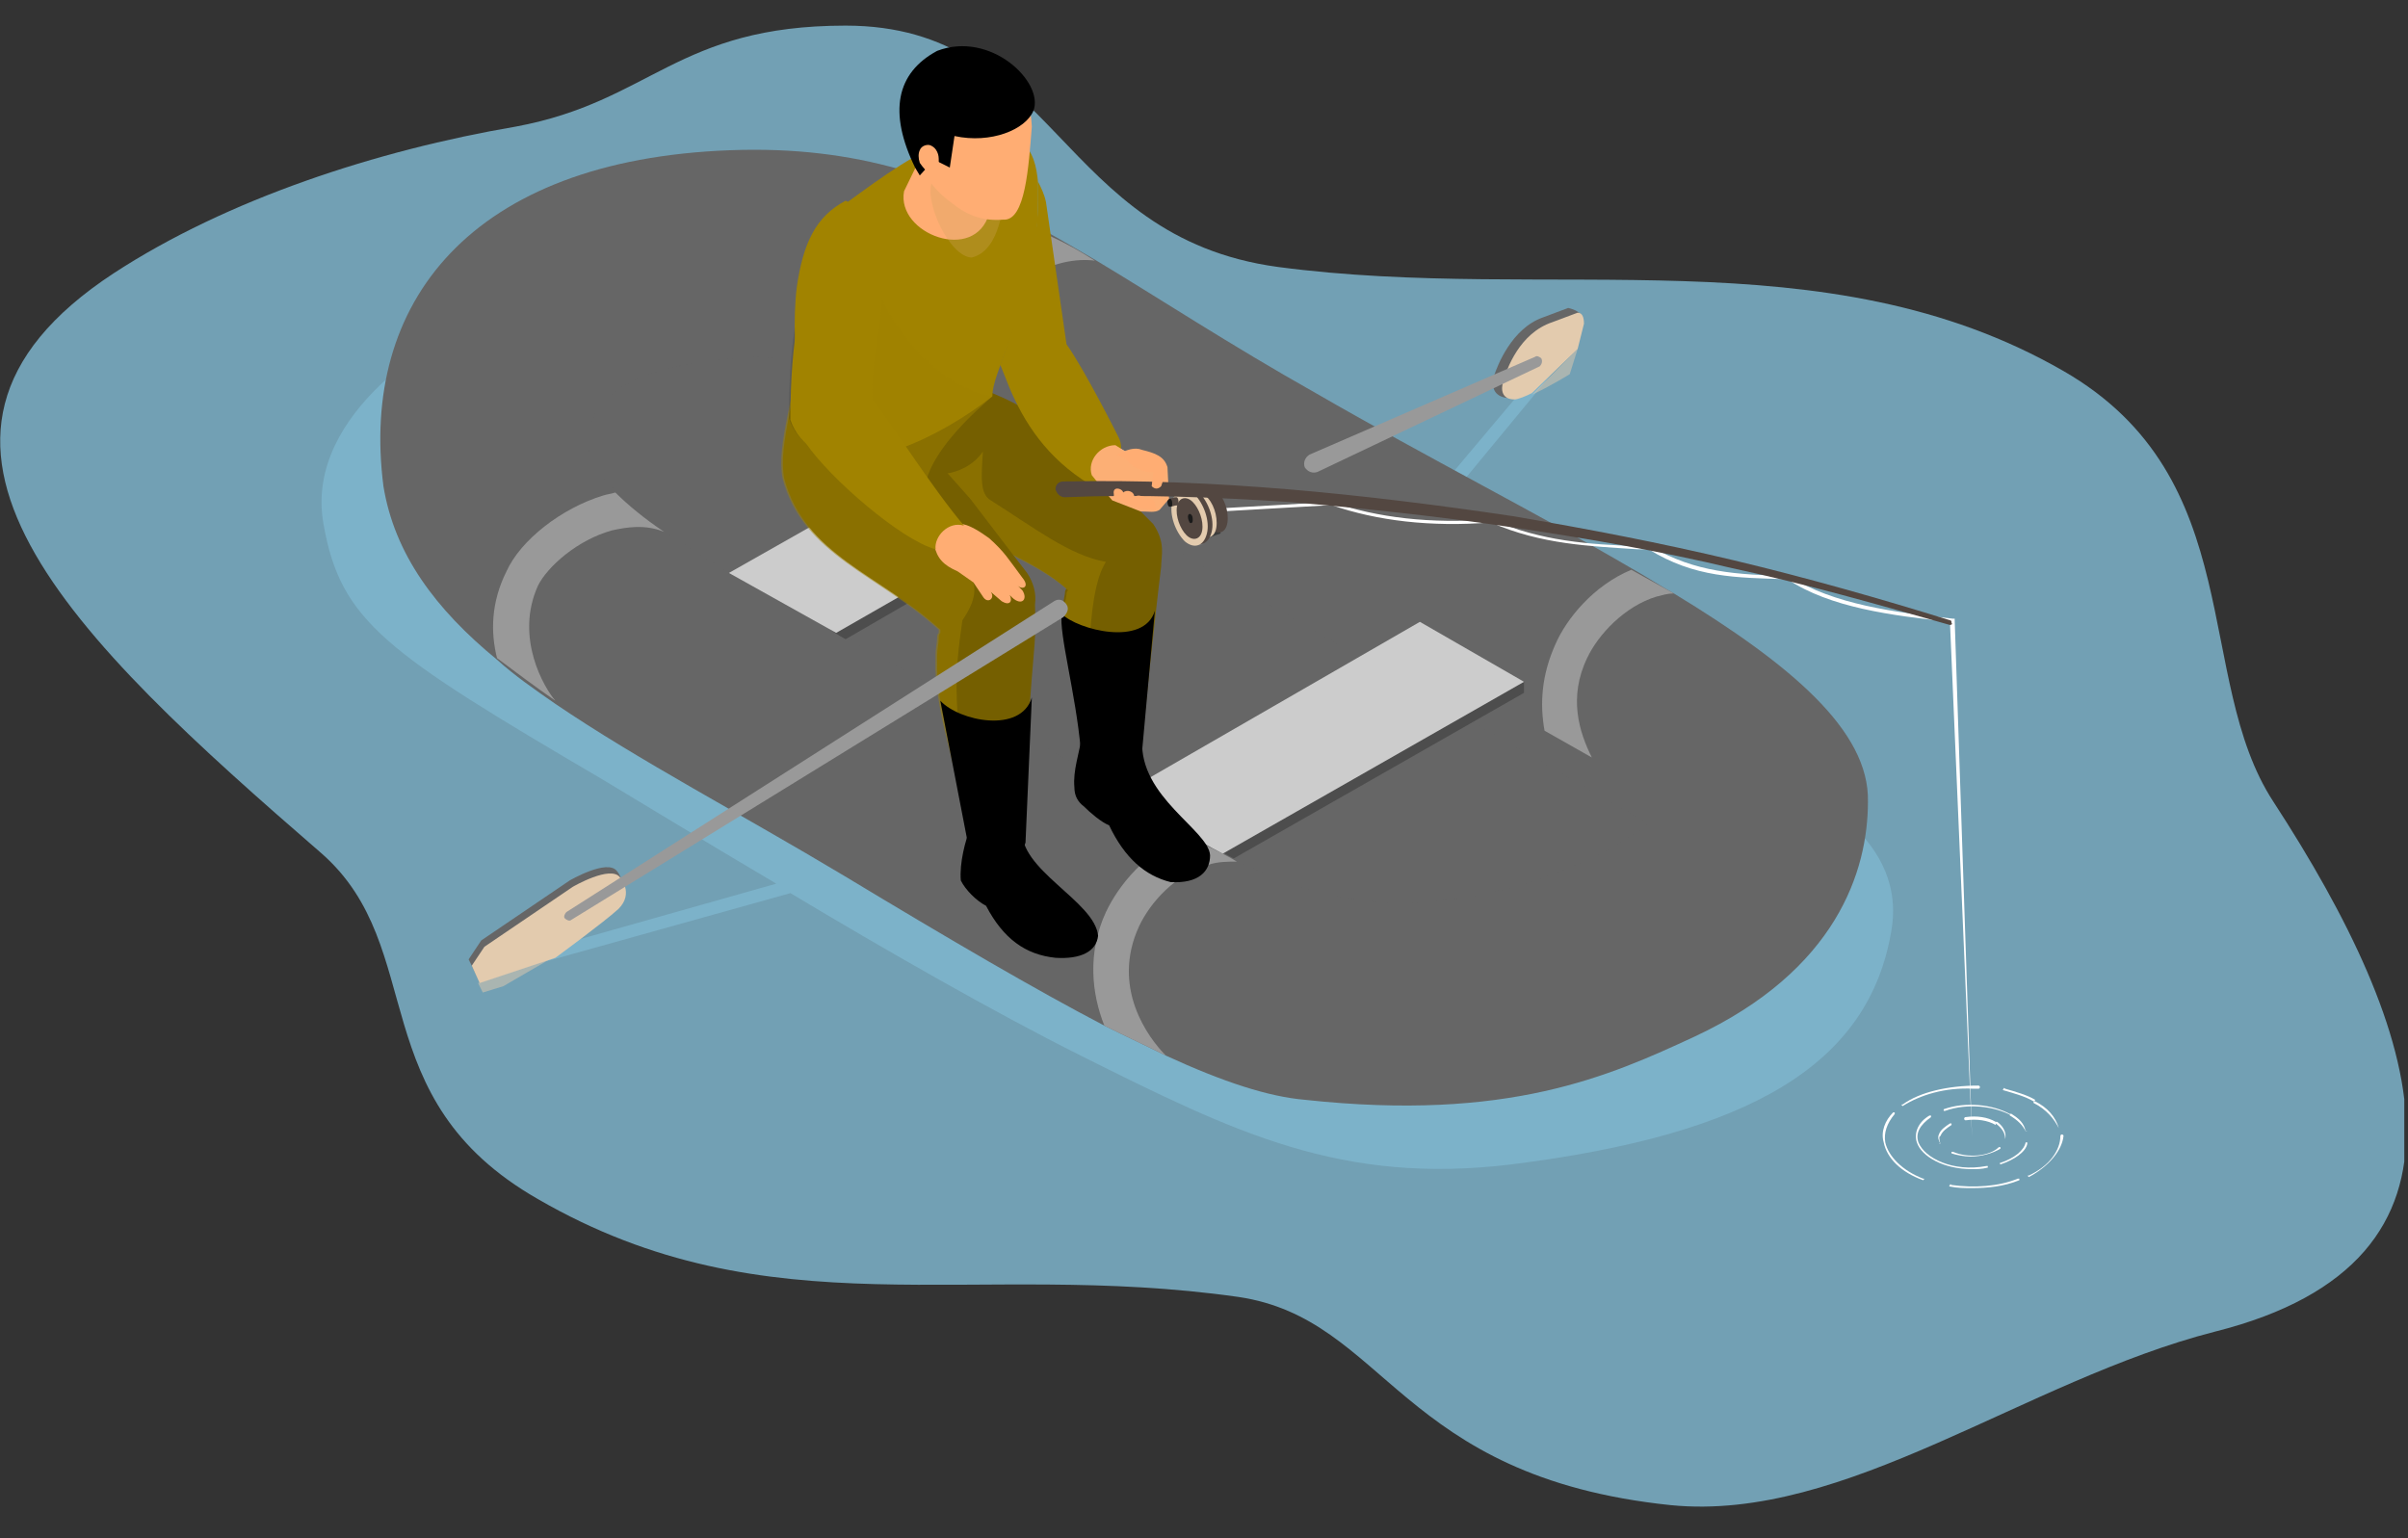 <svg width="72" height="46" viewBox="0 0 72 46" fill="none" xmlns="http://www.w3.org/2000/svg">
<rect x="0" y="0" width="72" height="46" fill="#333333" stroke="none"/>
<g clip-path="url(#clip0_18_3859)">
<path opacity="0.75" d="M3.399 8.172C-4.149 13.124 2.219 19.115 9.625 25.53C12.833 28.36 10.804 32.841 16.087 35.86C23.021 39.87 29.059 37.653 37.031 38.785C41.465 39.445 41.795 44.162 49.955 45.011C55.191 45.53 60.521 41.285 66.229 39.822C74.672 37.7 72.455 30.86 67.974 23.973C65.569 20.294 67.267 14.304 61.7 11.096C54.578 6.992 46.37 9.068 38.21 7.983C31.606 7.087 31.559 0.766 25.285 0.766C20.238 0.766 19.483 3.03 15.427 3.785C11.276 4.492 6.795 5.955 3.399 8.172Z" fill="#87C4DE"/>
<path opacity="0.5" d="M46.465 11.096H45.993L42.738 14.964L43.116 15.153L46.465 11.096Z" fill="#87C4DE"/>
<path opacity="0.5" d="M50.474 22.323L13.493 9.964C13.493 9.964 9.059 12.228 9.672 15.671C10.191 18.596 11.512 19.492 18.021 23.313C18.965 23.879 20.899 25.058 23.21 26.426L16.37 28.36V28.738L23.634 26.709C26.465 28.407 29.767 30.294 32.314 31.568C36.936 33.879 40.097 35.436 45.191 34.822C52.314 33.926 55.899 31.851 56.559 27.794C57.219 23.738 50.474 22.323 50.474 22.323Z" fill="#87C4DE"/>
<path d="M55.852 23.973C55.852 26.049 54.908 29.021 50.663 31.002C48.116 32.181 45.097 33.549 39.012 32.889C37.927 32.794 36.606 32.37 34.861 31.568C34.295 31.285 33.682 31.002 33.021 30.672C30.946 29.587 28.446 28.124 25.238 26.19C22.172 24.351 19.106 22.747 16.606 21.049C15.993 20.624 15.38 20.2 14.861 19.728C13.021 18.219 11.795 16.568 11.465 14.54C10.757 9.068 14.059 4.775 21.842 4.492C25.663 4.351 28.352 5.341 31.229 6.898C31.748 7.181 32.219 7.464 32.785 7.794C34.672 8.926 36.748 10.294 39.342 11.756C42.691 13.69 46.04 15.389 48.776 16.992C49.2 17.228 49.625 17.511 50.05 17.747C53.54 19.87 55.899 21.851 55.852 23.973Z" fill="#666666"/>
<path d="M49.908 23.973C49.767 24.162 49.483 24.398 49.295 24.634L48.587 25.105L45.568 23.313L39.578 26.709C38.54 26.473 37.597 26.049 36.606 25.577L42.078 21.285L33.399 16.332L26.983 20.011L25.144 19.021L31.276 14.822L29.625 13.973L29.248 13.785L27.644 12.983C21.04 9.304 17.597 12.983 17.597 12.983C17.785 12.464 18.068 12.04 18.493 11.662C17.974 11.992 17.691 12.417 17.597 12.983C17.502 11.332 20.333 9.87 23.257 10.058C24.955 10.153 26.606 10.624 28.21 11.426C28.634 11.662 29.106 11.898 29.531 12.181C29.767 12.322 30.002 12.511 30.238 12.653L46.229 21.851L47.644 22.653L49.908 23.973Z" fill="#666666"/>
<path opacity="0.5" d="M49.295 24.634C48.446 25.294 47.455 25.766 45.946 26.332C45.002 26.615 44.153 26.804 43.399 26.898C40.899 27.228 38.965 26.709 37.031 25.766C36.512 25.53 36.04 25.247 35.521 24.964C33.257 23.643 30.804 21.851 27.314 20.2C24.767 18.738 21.842 17.275 19.908 15.907C19.342 15.53 18.823 15.105 18.446 14.728C17.927 14.209 17.597 13.738 17.597 13.36C17.597 13.219 17.597 13.077 17.597 12.936C17.833 11.568 19.531 10.813 22.644 10.671C25.05 10.813 27.361 11.662 29.625 13.266L49.295 24.634Z" fill="#666666"/>
<path opacity="0.5" d="M43.917 26.804C43.729 26.851 43.54 26.851 43.351 26.898C43.54 26.851 43.729 26.851 43.917 26.804Z" fill="#666666"/>
<path d="M34.059 23.879L42.455 18.926L45.569 20.389V20.719L36.889 25.672C35.993 25.247 35.427 24.304 34.059 23.879Z" fill="#4D4D4D"/>
<path d="M33.54 23.738L42.455 18.596L45.569 20.389L36.559 25.53C35.757 25.105 34.672 24.445 33.54 23.738Z" fill="#CCCCCC"/>
<path d="M19.861 15.907C19.295 15.671 18.729 15.766 18.304 15.86C17.267 16.143 16.37 16.945 16.087 17.511C15.38 19.068 16.276 20.577 16.606 20.955C15.993 20.53 15.427 20.105 14.861 19.681C14.672 18.926 14.672 18.03 15.144 17.087C15.569 16.143 16.795 15.2 18.021 14.822C18.163 14.775 18.257 14.775 18.399 14.728C18.776 15.105 19.295 15.53 19.861 15.907Z" fill="#999999"/>
<path d="M36.983 25.766C36.7 25.766 36.417 25.766 36.135 25.86C35.144 26.143 34.389 26.992 34.059 27.7C33.21 29.539 34.342 31.049 34.861 31.568C34.295 31.285 33.682 31.002 33.021 30.672C32.644 29.728 32.502 28.502 33.068 27.275C33.446 26.473 34.248 25.483 35.427 25.011C35.993 25.247 36.512 25.483 36.983 25.766Z" fill="#999999"/>
<path d="M32.738 7.794C32.361 7.747 31.983 7.794 31.653 7.888C30.616 8.171 29.719 8.973 29.436 9.539C28.965 10.53 29.201 11.473 29.436 12.134C29.012 11.851 28.54 11.615 28.116 11.379C28.021 10.671 28.068 9.917 28.446 9.115C28.87 8.219 29.955 7.322 31.134 6.945C31.701 7.181 32.219 7.464 32.738 7.794Z" fill="#999999"/>
<path d="M50.05 17.747C49.861 17.747 49.719 17.794 49.531 17.841C48.587 18.124 47.785 18.973 47.455 19.681C46.889 20.86 47.219 21.898 47.597 22.653L46.182 21.851C46.04 21.049 46.087 20.2 46.512 19.256C46.842 18.502 47.644 17.511 48.776 17.039C49.2 17.275 49.625 17.511 50.05 17.747Z" fill="#999999"/>
<path d="M22.502 17.228L30.899 12.275L34.012 13.738V14.068L25.285 19.115C24.342 18.643 23.918 17.653 22.502 17.228Z" fill="#4D4D4D"/>
<path d="M21.795 17.134L30.946 11.945L34.059 13.738L25.002 18.926L21.795 17.134Z" fill="#CCCCCC"/>
<path opacity="0.5" d="M47.172 10.436L45.804 11.804C46.323 11.568 46.936 11.19 46.936 11.19L47.172 10.436Z" fill="#E3CBAE"/>
<path opacity="0.5" d="M14.436 29.681L15.05 29.492L16.512 28.643C16.512 28.643 16.512 28.643 16.559 28.643L14.295 29.398L14.436 29.681Z" fill="#E3CBAE"/>
<path d="M59.955 34.068C59.908 34.068 59.908 34.068 59.955 34.068C59.955 33.879 59.861 33.738 59.672 33.596V33.549H59.719C59.908 33.691 60.002 33.879 59.955 34.068Z" fill="white"/>
<path d="M58.917 34.587C58.729 34.587 58.493 34.539 58.351 34.492C58.351 34.492 58.351 34.492 58.351 34.445C58.351 34.445 58.351 34.445 58.399 34.445C58.823 34.634 59.483 34.587 59.767 34.304H59.814V34.351C59.578 34.492 59.248 34.587 58.917 34.587Z" fill="white"/>
<path d="M58.021 34.209C57.974 34.209 57.974 34.162 58.021 34.209C57.974 34.115 57.927 34.021 57.974 33.926C58.021 33.785 58.163 33.69 58.304 33.596H58.351V33.643C58.21 33.738 58.068 33.832 58.021 33.973C57.974 33.973 57.974 34.068 58.021 34.209C58.021 34.162 58.021 34.162 58.021 34.209Z" fill="white"/>
<path d="M59.672 33.643C59.436 33.502 59.106 33.455 58.776 33.502C58.776 33.502 58.729 33.502 58.729 33.455C58.729 33.455 58.729 33.407 58.776 33.407C59.106 33.36 59.436 33.407 59.672 33.549C59.672 33.596 59.672 33.596 59.672 33.643C59.672 33.596 59.672 33.643 59.672 33.643Z" fill="white"/>
<path d="M60.568 33.832C60.474 33.643 60.333 33.502 60.097 33.36V33.313H60.144C60.38 33.455 60.521 33.596 60.568 33.832C60.616 33.785 60.616 33.832 60.568 33.832C60.616 33.832 60.568 33.832 60.568 33.832Z" fill="white"/>
<path d="M59.814 34.822C59.767 34.775 59.814 34.775 59.814 34.775C60.238 34.634 60.521 34.398 60.568 34.162C60.568 34.162 60.568 34.162 60.616 34.162C60.616 34.162 60.616 34.162 60.616 34.209C60.568 34.445 60.238 34.681 59.814 34.822Z" fill="white"/>
<path d="M58.965 34.964C58.116 34.964 57.455 34.587 57.314 34.162C57.219 33.879 57.361 33.549 57.691 33.36H57.738V33.407C57.408 33.643 57.267 33.879 57.361 34.162C57.55 34.634 58.399 35.058 59.389 34.87H59.436V34.917C59.248 34.964 59.106 34.964 58.965 34.964Z" fill="white"/>
<path d="M60.144 33.36C59.625 33.077 58.823 32.983 58.163 33.219H58.116V33.172C58.776 32.936 59.578 33.03 60.097 33.313C60.144 33.313 60.191 33.313 60.144 33.36Z" fill="white"/>
<path d="M61.559 33.738C61.512 33.738 61.512 33.738 61.559 33.738C61.417 33.455 61.182 33.172 60.804 32.983V32.936H60.851C61.229 33.124 61.465 33.407 61.559 33.738C61.559 33.69 61.559 33.738 61.559 33.738Z" fill="white"/>
<path d="M60.663 35.2C60.663 35.2 60.616 35.2 60.663 35.2C60.616 35.153 60.616 35.153 60.663 35.153C61.276 34.87 61.606 34.398 61.606 33.973C61.606 33.973 61.606 33.926 61.653 33.926C61.653 33.926 61.7 33.926 61.7 33.973C61.653 34.398 61.276 34.87 60.663 35.2Z" fill="white"/>
<path d="M58.965 35.53C58.729 35.53 58.54 35.53 58.304 35.483C58.304 35.483 58.257 35.483 58.304 35.436C58.304 35.436 58.304 35.389 58.352 35.436C59.012 35.53 59.767 35.483 60.333 35.247H60.38V35.294C59.908 35.483 59.436 35.53 58.965 35.53Z" fill="white"/>
<path d="M57.502 35.294C56.842 35.058 56.417 34.634 56.323 34.162C56.229 33.832 56.37 33.502 56.606 33.266H56.653V33.313C56.417 33.596 56.323 33.879 56.37 34.162C56.465 34.587 56.889 35.011 57.502 35.247C57.55 35.247 57.55 35.247 57.502 35.294C57.55 35.294 57.502 35.294 57.502 35.294Z" fill="white"/>
<path d="M56.889 33.077C56.842 33.03 56.842 33.03 56.889 33.03C57.408 32.653 58.257 32.464 59.153 32.464C59.153 32.464 59.2 32.464 59.2 32.511C59.2 32.511 59.2 32.558 59.153 32.558C59.106 32.558 59.059 32.558 59.012 32.558C58.163 32.511 57.408 32.747 56.889 33.077C56.936 33.077 56.889 33.077 56.889 33.077Z" fill="white"/>
<path d="M60.804 32.936C60.568 32.794 60.238 32.7 59.908 32.605C59.908 32.605 59.861 32.605 59.908 32.558C59.908 32.558 59.908 32.511 59.955 32.558C60.285 32.653 60.616 32.747 60.851 32.889C60.851 32.889 60.851 32.936 60.804 32.936C60.851 32.936 60.851 32.936 60.804 32.936Z" fill="white"/>
<path d="M47.267 9.398L46.795 10.719L46.04 11.473C46.04 11.473 45.285 11.898 45.05 11.898C44.672 11.851 44.578 11.568 44.672 11.238C44.767 10.954 45.191 9.822 46.135 9.492L46.889 9.209C47.078 9.256 47.172 9.304 47.267 9.398Z" fill="#666666"/>
<path d="M47.361 9.681C47.361 9.492 47.314 9.351 47.172 9.351L46.417 9.634C45.427 9.964 45.05 11.049 44.955 11.379C44.861 11.662 44.908 11.945 45.285 11.945C45.38 11.945 45.616 11.851 45.804 11.756L47.172 10.436L47.361 9.681Z" fill="#E3CBAE"/>
<path d="M46.04 10.954L39.389 14.115C39.248 14.162 39.106 14.115 39.012 13.973C38.965 13.832 39.012 13.69 39.153 13.596L45.899 10.671C45.946 10.624 46.04 10.671 46.087 10.719C46.135 10.813 46.087 10.907 46.04 10.954Z" fill="#999999"/>
<path d="M29.012 24.775C28.87 25.106 28.682 25.813 28.729 26.332C28.87 26.615 29.201 26.945 29.483 27.087C30.002 28.077 30.663 28.549 31.559 28.643C32.314 28.691 32.785 28.455 32.833 27.983C32.738 26.945 30.427 26.002 30.568 24.775H29.012Z" fill="black"/>
<path d="M32.361 21.945C32.267 22.558 32.078 23.03 32.125 23.549C32.125 23.785 32.219 23.974 32.408 24.115C32.597 24.304 32.927 24.587 33.163 24.681C33.635 25.672 34.248 26.191 35.002 26.379C35.852 26.426 36.182 26.049 36.182 25.577C36.135 24.823 34.059 23.832 34.153 22.134L32.361 21.945Z" fill="black"/>
<path d="M34.719 16.945C34.531 18.455 34.153 22.087 34.153 22.087C34.153 22.936 33.351 23.266 32.691 22.841C32.644 22.794 32.597 22.747 32.55 22.7C32.408 22.511 32.361 22.181 32.361 21.898C32.078 19.351 31.559 19.115 31.842 17.747C31.842 17.7 31.842 17.653 31.889 17.605C31.418 17.181 30.804 16.851 30.238 16.568C28.634 15.813 26.842 15.389 26.418 13.69C26.418 13.643 26.418 13.596 26.37 13.502C26.323 13.219 26.37 12.983 26.418 12.7C26.465 12.464 26.559 12.228 26.653 11.851L29.059 11.757H29.672C30.804 12.228 31.465 12.653 34.059 15.247C34.2 15.389 34.342 15.53 34.483 15.672C34.861 16.238 34.719 16.615 34.719 16.945Z" fill="#755F00"/>
<path opacity="0.5" d="M32.597 22.747C32.455 22.558 32.408 22.228 32.408 21.945C32.125 19.398 31.606 19.162 31.889 17.794C31.889 17.747 31.889 17.7 31.936 17.653C31.465 17.228 30.851 16.898 30.285 16.615C28.682 15.86 26.889 15.436 26.465 13.738C26.465 13.691 26.465 13.643 26.418 13.549C26.37 13.266 26.418 13.03 26.465 12.747C26.653 13.077 27.219 13.549 27.927 14.115C27.974 14.162 28.116 14.162 28.304 14.162C28.634 14.115 29.106 13.926 29.389 13.502C29.342 14.257 29.295 14.775 29.625 14.964C30.899 15.766 31.983 16.615 33.068 16.804C32.408 17.794 32.55 21.049 32.597 22.747Z" fill="#A18300"/>
<path d="M30.569 24.634C30.521 25.389 30.285 25.813 29.719 25.53C29.578 25.483 29.342 25.389 29.201 25.2C29.153 25.153 29.059 25.058 29.059 24.964C28.634 22.983 27.974 21.143 28.021 19.775C28.021 19.728 28.021 19.681 28.021 19.634V19.587C28.021 19.398 28.069 19.256 28.069 19.068C28.069 19.021 28.069 18.973 28.116 18.926C28.116 18.879 28.116 18.879 28.116 18.832C26.323 17.181 24.059 16.615 23.446 14.304C23.352 13.785 23.446 13.171 23.587 12.464C23.634 12.228 23.682 11.992 23.729 11.804H24.295L26.653 11.898H27.314H27.361L27.833 12.275L27.738 13.502L28.257 14.068L29.012 14.917L30.238 16.521L30.71 17.134C30.899 17.417 30.993 17.747 30.946 18.077C30.993 19.634 30.899 18.643 30.569 24.634Z" fill="#755F00"/>
<path opacity="0.5" d="M29.153 25.2C29.106 25.153 29.012 25.058 29.012 24.964C28.587 22.983 27.927 21.143 27.974 19.775C27.974 19.728 27.974 19.681 27.974 19.634V19.587C27.974 19.398 28.021 19.209 28.021 19.068C28.021 19.021 28.021 18.973 28.068 18.926C28.068 18.879 28.068 18.879 28.068 18.832C26.276 17.181 24.012 16.615 23.399 14.304C23.304 13.785 23.399 13.171 23.54 12.464C23.587 12.228 23.634 11.992 23.682 11.804L26.276 12.936C26.04 14.021 26.889 14.492 27.502 15.436C28.352 16.898 29.814 17.039 28.776 18.549C28.54 20.2 28.446 21.143 29.153 25.2Z" fill="#A18300"/>
<path opacity="0.15" d="M24.295 13.407C24.012 13.219 23.729 12.936 23.587 12.511C23.587 10.011 23.918 8.643 24.389 7.7H26.134C24.767 9.304 24.201 11.238 24.295 13.407Z" fill="#1D1D1B"/>
<path d="M31.04 6.002C31.04 7.841 30.521 9.256 30.144 10.294C29.908 10.955 29.672 11.473 29.672 11.851C28.116 13.077 25.663 14.256 24.342 13.455C24.059 13.266 23.776 12.983 23.634 12.558C23.634 10.058 23.965 8.69 24.436 7.747C24.767 6.992 25.097 6.568 25.333 6.049C26.37 5.294 27.455 4.492 28.587 4.115C29.719 3.407 29.719 4.068 30.521 4.209C30.899 4.539 30.993 4.964 31.04 5.483C31.04 5.624 31.04 5.813 31.04 6.002Z" fill="#A18300"/>
<path d="M27.031 5.719L27.833 4.068L30.05 5.153L29.578 6.379C29.153 7.888 26.795 6.992 27.031 5.719Z" fill="#FFAD73"/>
<path opacity="0.3" d="M30.05 5.86C29.955 6.426 29.814 7.511 29.059 7.7C28.399 7.7 27.597 6.002 27.88 5.389V4.634L30.05 5.86Z" fill="#CEA55F"/>
<path d="M28.87 1.521C27.785 1.521 27.172 2.039 27.125 3.219C27.172 4.445 27.55 5.436 28.493 6.096C28.965 6.473 29.436 6.615 30.002 6.568C30.663 6.615 30.757 4.964 30.852 3.785C30.804 2.558 30.097 1.851 28.87 1.521Z" fill="#FFAD73"/>
<path d="M30.899 3.313C30.663 3.879 29.625 4.304 28.54 4.068L28.399 5.011L27.927 4.775L27.502 5.247L27.361 5.011C26.559 3.36 26.795 2.181 28.021 1.521C29.625 0.907 31.229 2.464 30.899 3.313Z" fill="black"/>
<path d="M27.785 5.2C27.691 5.106 27.597 5.011 27.502 4.87C27.455 4.728 27.455 4.587 27.502 4.492C27.55 4.351 27.738 4.304 27.833 4.351C27.927 4.398 27.974 4.445 28.021 4.54C28.069 4.634 28.069 4.728 28.069 4.823C28.069 4.917 28.069 5.011 28.069 5.058C28.069 5.106 28.069 5.2 28.021 5.247C27.974 5.294 27.927 5.294 27.88 5.294C27.88 5.247 27.833 5.2 27.785 5.2Z" fill="#FFAD73"/>
<path d="M32.597 14.492C31.276 13.69 30.616 12.605 30.191 11.615L29.908 10.907C30.285 9.87 31.04 7.794 31.04 5.955C31.04 5.766 31.04 5.577 31.04 5.436C31.134 5.624 31.229 5.813 31.276 6.049L31.889 10.294C32.455 11.096 33.446 13.077 33.446 13.077C33.776 13.69 32.974 14.775 32.597 14.492Z" fill="#A18300"/>
<path opacity="0.5" d="M29.672 11.851C28.352 11.662 26.748 10.153 26.134 8.36L24.861 12.322L27.738 15.247C27.125 13.926 29.483 12.04 29.672 11.851Z" fill="#A18300"/>
<path d="M27.927 16.285C28.021 16.709 28.21 16.898 28.634 17.087L29.106 17.417L29.389 17.841C29.531 18.077 29.767 17.889 29.625 17.7L29.955 17.983C30.191 18.124 30.285 17.983 30.191 17.794C30.521 18.172 30.757 17.936 30.568 17.653L30.427 17.511C30.568 17.653 30.804 17.558 30.568 17.275C30.144 16.709 30.05 16.521 29.578 16.096C29.248 15.86 29.012 15.719 28.776 15.672L27.833 15.011L27.361 15.672L27.927 16.285Z" fill="#FFAD73"/>
<path d="M25.285 6.002C24.389 6.473 24.012 7.275 23.823 8.596C23.587 10.577 24.106 13.266 24.106 13.266C24.814 14.304 26.936 16.143 27.974 16.426C27.927 16.049 28.352 15.577 28.823 15.719C27.833 14.539 26.748 12.794 26.087 11.945C26.04 10.389 26.512 9.587 26.323 8.172C26.276 7.37 25.899 6.285 25.285 6.002Z" fill="#A18300"/>
<path d="M28.918 25.105L28.116 20.955C28.682 21.568 30.521 21.945 30.852 20.86L30.663 25.2C30.238 26.379 29.625 25.672 28.918 25.105Z" fill="black"/>
<path d="M32.314 22.417C32.172 20.766 31.653 18.926 31.748 18.36C32.219 18.832 34.2 19.351 34.531 18.266L34.153 22.417C33.823 23.643 32.55 23.36 32.314 22.417Z" fill="black"/>
<path d="M18.352 26.992C18.87 26.52 18.446 26.049 18.446 26.049C18.163 25.672 17.031 26.332 17.031 26.332L14.389 28.124L14.012 28.69L14.342 29.351L15.946 28.785L16.465 28.454C16.418 28.502 17.833 27.511 18.352 26.992Z" fill="#666666"/>
<path d="M18.54 26.238C18.257 25.86 17.125 26.521 17.125 26.521L14.484 28.313L14.106 28.879L14.342 29.398L16.606 28.643C16.795 28.502 18.021 27.605 18.493 27.181C18.965 26.709 18.54 26.238 18.54 26.238Z" fill="#E3CBAE"/>
<path d="M31.795 18.454L17.078 27.511C17.031 27.558 16.936 27.511 16.889 27.464C16.842 27.417 16.889 27.322 16.936 27.275L31.512 17.983C31.653 17.889 31.795 17.936 31.889 18.077C31.984 18.219 31.889 18.36 31.795 18.454Z" fill="#999999"/>
<path d="M58.965 34.02C58.965 34.02 58.917 34.02 58.965 34.02L58.304 18.596C56.559 18.407 54.719 18.172 53.446 17.322C51.889 17.275 50.663 17.275 49.295 16.426C49.2 16.426 49.059 16.426 48.965 16.426C47.55 16.332 46.087 16.285 44.578 15.624C42.785 15.766 41.182 15.577 39.814 15.105L36.512 15.294C36.512 15.294 36.465 15.294 36.465 15.247C36.465 15.247 36.465 15.2 36.512 15.2L39.814 15.011C41.182 15.483 42.785 15.671 44.578 15.53C46.087 16.19 47.55 16.285 48.965 16.332C49.106 16.332 49.2 16.332 49.342 16.332C50.71 17.134 51.936 17.181 53.493 17.228C54.814 18.077 56.653 18.313 58.399 18.502H58.446V18.549L58.965 34.02C59.012 34.02 58.965 34.02 58.965 34.02Z" fill="white"/>
<path d="M36.047 14.612L35.734 14.718L36.187 16.059L36.5 15.953L36.047 14.612Z" fill="#3C3C3B"/>
<path d="M35.852 14.87C35.899 14.539 36.135 14.492 36.37 14.681C36.606 14.87 36.748 15.294 36.701 15.624C36.653 15.954 36.417 16.002 36.182 15.813C35.899 15.624 35.757 15.2 35.852 14.87Z" fill="#534741"/>
<path d="M35.521 15.011C35.569 14.681 35.804 14.634 36.04 14.822C36.276 15.011 36.417 15.436 36.37 15.766C36.323 16.096 36.087 16.143 35.852 15.954C35.569 15.719 35.427 15.294 35.521 15.011Z" fill="#E3CBAE"/>
<path d="M35.474 15.2C35.521 15.011 35.663 14.964 35.804 15.105C35.946 15.247 36.04 15.483 35.993 15.671C35.946 15.86 35.804 15.907 35.663 15.766C35.521 15.671 35.427 15.389 35.474 15.2Z" fill="#3C3C3B"/>
<path d="M35.427 14.619L35.293 14.664L35.851 16.318L35.985 16.273L35.427 14.619Z" fill="#706F6F"/>
<path d="M35.191 14.964C35.285 14.587 35.568 14.492 35.851 14.728C36.135 15.011 36.323 15.53 36.229 15.907C36.135 16.285 35.851 16.379 35.568 16.143C35.285 15.86 35.144 15.341 35.191 14.964Z" fill="#534741"/>
<path d="M35.05 15.011C35.144 14.634 35.427 14.539 35.71 14.775C35.993 15.058 36.182 15.577 36.087 15.954C35.993 16.332 35.71 16.426 35.427 16.19C35.144 15.907 34.955 15.388 35.05 15.011Z" fill="#E3CBAE"/>
<path d="M35.191 15.152C35.238 14.87 35.474 14.822 35.663 15.011C35.852 15.2 35.993 15.577 35.946 15.86C35.899 16.143 35.663 16.19 35.474 16.002C35.285 15.813 35.144 15.436 35.191 15.152Z" fill="#534741"/>
<path d="M35.521 15.436C35.521 15.388 35.569 15.341 35.616 15.388C35.663 15.436 35.663 15.483 35.663 15.577C35.663 15.624 35.616 15.671 35.569 15.624C35.521 15.53 35.521 15.483 35.521 15.436Z" fill="#1A1A1A"/>
<path d="M35.144 14.87L35.191 15.105L35.002 15.153L34.955 14.917L35.144 14.87Z" fill="#534741"/>
<path d="M35.097 14.917C35.097 14.87 35.144 14.87 35.191 14.87C35.238 14.917 35.238 14.964 35.238 15.058C35.238 15.153 35.191 15.105 35.144 15.105C35.097 15.011 35.097 14.964 35.097 14.917Z" fill="#534741"/>
<path d="M34.908 14.964C34.908 14.917 34.955 14.917 35.002 14.917C35.05 14.964 35.05 15.011 35.05 15.105C35.05 15.153 35.002 15.153 34.955 15.153C34.908 15.105 34.908 15.058 34.908 14.964Z" fill="#1A1A1A"/>
<path d="M34.908 13.973L34.955 14.917L34.672 15.247C34.531 15.341 34.342 15.294 34.106 15.294L33.257 14.964L33.021 14.681L32.644 14.209C32.502 13.785 32.88 13.313 33.351 13.313L33.729 13.549L34.908 13.973Z" fill="#FCAF75"/>
<path d="M58.304 18.69C56.135 18.077 54.012 17.464 51.795 16.992C49.625 16.473 47.408 16.096 45.191 15.766C42.974 15.436 40.757 15.2 38.54 15.011C36.323 14.87 34.059 14.775 31.842 14.87C31.701 14.87 31.606 14.775 31.559 14.634C31.559 14.492 31.653 14.398 31.795 14.398C34.059 14.351 36.276 14.445 38.54 14.634C40.757 14.822 43.021 15.105 45.238 15.436C47.455 15.813 49.672 16.238 51.842 16.756C54.012 17.275 56.182 17.889 58.304 18.549C58.352 18.549 58.352 18.596 58.352 18.643C58.399 18.643 58.352 18.69 58.304 18.69Z" fill="#534741"/>
<path d="M34.908 13.973L34.719 14.54C34.625 14.634 34.531 14.634 34.436 14.54L34.483 14.115C34.248 14.162 33.823 13.973 33.682 13.738L33.399 13.596C33.682 13.455 33.917 13.36 34.153 13.455C34.531 13.549 34.814 13.643 34.908 13.973Z" fill="#FFAD73"/>
<path d="M34.578 15.247L34.531 15.058C34.531 14.917 34.295 14.87 34.248 14.964C34.2 14.822 34.012 14.775 33.917 14.87C33.917 14.681 33.682 14.634 33.587 14.728C33.54 14.587 33.257 14.54 33.304 14.775V14.87L34.059 15.2L34.578 15.247Z" fill="#FFAD73"/>
</g>
<defs>
<clipPath id="clip0_18_3859">
<rect width="71.887" height="45" fill="white" transform="translate(0.002 0.058)"/>
</clipPath>
</defs>
</svg>
